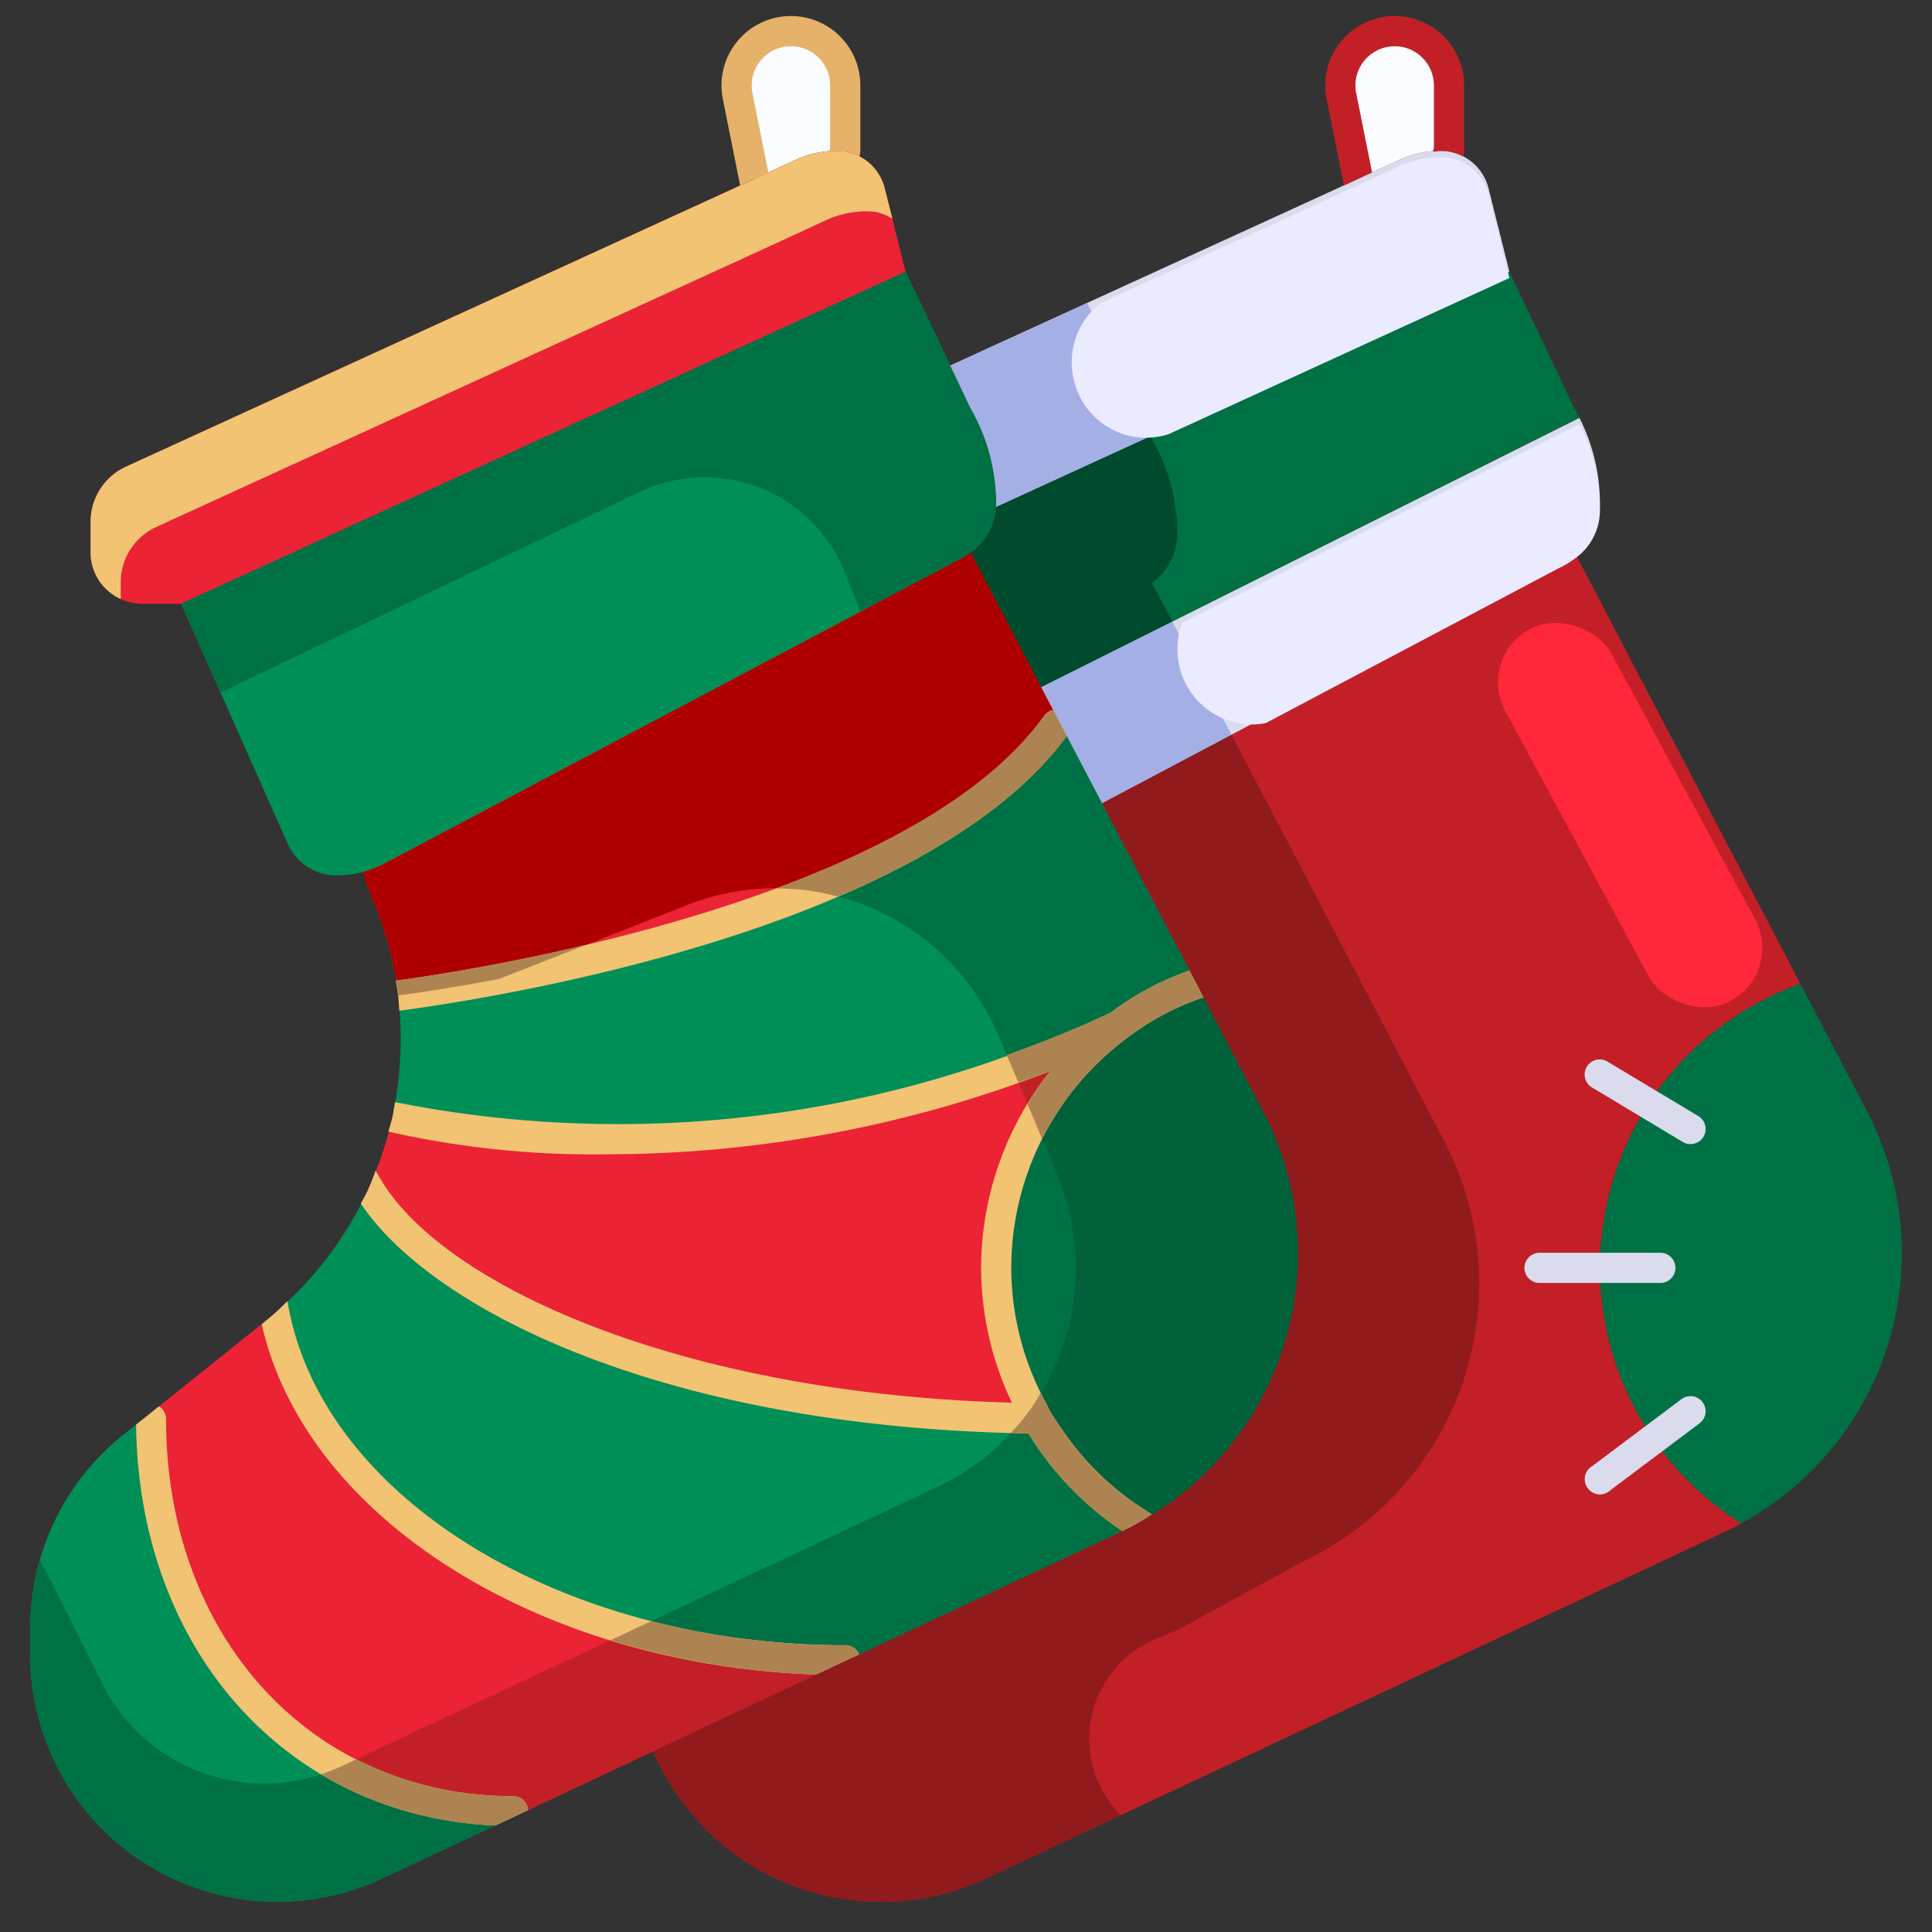 <svg xmlns="http://www.w3.org/2000/svg" viewBox="0 0 64 64"><rect x="0" y="0" width="64" height="64" fill="#333333" stroke="none"/><g id="_09-sock" data-name="09-sock"><path d="M28,2.8V5.02A2.635,2.635,0,0,0,27.72,5a3.22,3.22,0,0,0-1.37.3l-1.36.63-.56-2.77A1.8,1.8,0,1,1,28,2.8Z" style="fill:#fafcff"/><path d="M47.72,5a3.22,3.22,0,0,0-1.37.3l-1.37.63-.55-2.77A1.8,1.8,0,1,1,48,2.8V5.02A2.635,2.635,0,0,0,47.72,5Z" style="fill:#fafcff"/><path d="M54.61,36.57a9.876,9.876,0,0,1,5.03-3.98l2.19,4.19a10.175,10.175,0,0,1-4.15,13.68,9.685,9.685,0,0,1-2.91-2.79,9.964,9.964,0,0,1-.16-11.1Z" style="fill:#007145"/><path d="M52.16,18.3a2.85,2.85,0,0,1-.54.32L36.51,26.61l-1.4-2.67-.62-1.18,17.83-8.92A6.305,6.305,0,0,1,53,16.7,1.957,1.957,0,0,1,52.16,18.3Z" style="fill:#dbdbee"/><path d="M52.15,13.52a3.239,3.239,0,0,1,.17.32L34.49,22.76,32.16,18.3a1.937,1.937,0,0,0,.83-1.51H33L50,9Z" style="fill:#007145"/><path d="M44.98,5.93l1.37-.63A3.22,3.22,0,0,1,47.72,5a2.635,2.635,0,0,1,.28.02,1.641,1.641,0,0,1,1.31,1.22L50,9,33,16.79h-.01A.277.277,0,0,0,33,16.7a6.338,6.338,0,0,0-.85-3.18l-.67-1.41Z" style="fill:#dbdbee"/><path d="M32.16,18.3a2.85,2.85,0,0,1-.54.32L12.75,28.6a3.829,3.829,0,0,1-.73.29,3.639,3.639,0,0,1-.87.11,1.777,1.777,0,0,1-1.62-1.05L6,20,30,9l1.48,3.11.67,1.41A6.338,6.338,0,0,1,33,16.7a.277.277,0,0,1-.01.09A1.937,1.937,0,0,1,32.16,18.3Z" style="fill:#008f57"/><path d="M27.72,5a2.635,2.635,0,0,1,.28.02,1.641,1.641,0,0,1,1.31,1.22L30,9,6,20H4.71A1.707,1.707,0,0,1,3,18.29V17.28a2.014,2.014,0,0,1,1.17-1.82L24.99,5.93l1.36-.63A3.22,3.22,0,0,1,27.72,5Z" style="fill:#eb2335"/><path d="M5.17,17.46,25.99,7.93l1.36-.63A3.22,3.22,0,0,1,28.72,7a2.635,2.635,0,0,1,.28.02,1.618,1.618,0,0,1,.561.225l-.251-1A1.641,1.641,0,0,0,28,5.02,2.635,2.635,0,0,0,27.72,5a3.22,3.22,0,0,0-1.37.3l-1.36.63L4.17,15.46A2.014,2.014,0,0,0,3,17.28v1.01a1.687,1.687,0,0,0,1,1.552V19.28A2.014,2.014,0,0,1,5.17,17.46Z" style="fill:#f2c373"/><path d="M39.64,32.59l2.19,4.19a10.175,10.175,0,0,1-4.15,13.68A9.983,9.983,0,0,1,37,34.01,9.218,9.218,0,0,1,39.64,32.59Z" style="fill:#007145"/><path d="M5,47c0,7.19,4.81,13,12,13l.07.16-4.42,2.07A8.189,8.189,0,0,1,1,54.82v-.89a8.205,8.205,0,0,1,3.07-6.39l.83-.66Z" style="fill:#008f57"/><path d="M37.68,50.46a5.933,5.933,0,0,1-.56.29l-9.11,4.27L28,55c-9.17,0-17.58-4.76-18.91-11.49a11.931,11.931,0,0,0,3.12-4.14c2.3,3.8,10.69,7.49,22.13,7.62A9.91,9.91,0,0,0,37.68,50.46Z" style="fill:#008f57"/><path d="M36.51,26.61l3.13,5.98A9.218,9.218,0,0,0,37,34.01V34c-13,6-24,3-24,3a12.314,12.314,0,0,0,.19-4.02C15.08,32.73,30.31,30.56,35,24l.11-.06Z" style="fill:#008f57"/><path d="M21.64,58.01l-4.57,2.15L17,60C9.81,60,5,54.19,5,47l-.1-.12,3.87-3.1c.11-.09.22-.18.32-.27C10.42,50.24,18.83,55,28,55l.01.02Z" style="fill:#eb2335"/><path d="M37,34.01A9.943,9.943,0,0,0,33,42a9.828,9.828,0,0,0,1.34,4.99c-11.44-.13-19.83-3.82-22.13-7.62,0,0-.01,0,0-.01A11.692,11.692,0,0,0,13,37s11,3,24-3Z" style="fill:#eb2335"/><path d="M34.49,22.76l.62,1.18L35,24c-4.69,6.56-19.92,8.73-21.81,8.98a11.763,11.763,0,0,0-.95-3.44l-.22-.65a3.829,3.829,0,0,0,.73-.29l18.87-9.98a2.85,2.85,0,0,0,.54-.32Z" style="fill:#eb2335"/><path d="M37.68,50.46a10.176,10.176,0,0,0,4.15-13.68l-2.19-4.19-3.13-5.98,15.11-7.99a2.85,2.85,0,0,0,.54-.32l7.48,14.29a9.981,9.981,0,0,0-4.87,15.08,9.685,9.685,0,0,0,2.91,2.79,5.933,5.933,0,0,1-.56.29L32.65,62.23a8.193,8.193,0,0,1-11.01-4.22l6.37-2.99,9.11-4.27A5.933,5.933,0,0,0,37.68,50.46Z" style="fill:#c22026"/><path d="M53,49.5a.469.469,0,0,1-.35-.15.355.355,0,0,1-.11-.16A.406.406,0,0,1,52.5,49a.433.433,0,0,1,.04-.19.355.355,0,0,1,.11-.16.5.5,0,0,1,.54-.11.533.533,0,0,1,.27.27.433.433,0,0,1,.04.19.406.406,0,0,1-.04.19.533.533,0,0,1-.27.27A.406.406,0,0,1,53,49.5Z" style="fill:#dbdbee"/><path d="M32.15,13.52l-.67-1.41L30,9,6,20l1.306,2.941L21.183,16.3a5,5,0,0,1,6.8,2.653l.524,1.31L31.62,18.62a2.85,2.85,0,0,0,.54-.32,1.937,1.937,0,0,0,.83-1.51A.277.277,0,0,0,33,16.7,6.338,6.338,0,0,0,32.15,13.52Z" style="fill:#007145"/><path d="M45.452,5.713l-.531-2.65A1.3,1.3,0,1,1,47.5,2.8V4.919l-.036.108c.086-.006.169-.027.256-.027a2.635,2.635,0,0,1,.28.02,1.645,1.645,0,0,1,.467.16l.007-.022A.5.5,0,0,0,48.5,5V2.8a2.3,2.3,0,1,0-4.56.457l.578,2.885.462-.212Z" style="fill:#c22026"/><path d="M25.452,5.713l-.531-2.65A1.3,1.3,0,1,1,27.5,2.8V4.919l-.036.108c.086-.006.169-.027.256-.027a2.635,2.635,0,0,1,.28.02,1.645,1.645,0,0,1,.467.16l.007-.022A.5.5,0,0,0,28.5,5V2.8a2.3,2.3,0,1,0-4.56.457l.578,2.885.462-.212Z" style="fill:#e6b269"/><path d="M55,42.5H51a.5.5,0,0,1,0-1h4a.5.5,0,0,1,0,1Z" style="fill:#dbdbee"/><path d="M56,37.9a.5.5,0,0,1-.256-.071l-3-1.8a.5.5,0,1,1,.515-.857l3,1.8A.5.5,0,0,1,56,37.9Z" style="fill:#dbdbee"/><path d="M53,49.5a.5.5,0,0,1-.3-.9l3-2.251a.5.5,0,1,1,.6.8l-3,2.251A.5.5,0,0,1,53,49.5Z" style="fill:#dbdbee"/><path d="M41.83,36.78l-2.19-4.19A9.218,9.218,0,0,0,37,34.01a9.933,9.933,0,0,0-2.728,3.135l.745,1.77a7.988,7.988,0,0,1-.852,7.726c.061.115.109.237.175.349a9.91,9.91,0,0,0,3.34,3.47,10.176,10.176,0,0,0,4.15-13.68Z" style="fill:#00613b"/><path d="M11.239,58.541a6,6,0,0,1-7.855-2.773l-2.051-4.1A8.135,8.135,0,0,0,1,53.93v.89a8.184,8.184,0,0,0,11.65,7.41l4.42-2.07L17,60A11.72,11.72,0,0,1,11.239,58.541Z" style="fill:#007145"/><path d="M34.34,46.99c-.144,0-.281-.01-.424-.013a7.964,7.964,0,0,1-2.877,2.286L20.9,54.014A26.083,26.083,0,0,0,28,55l.01.02,9.11-4.27a5.933,5.933,0,0,0,.56-.29A9.91,9.91,0,0,1,34.34,46.99Z" style="fill:#007145"/><path d="M26.889,29.515a7.988,7.988,0,0,1,6.191,4.8l.461,1.094c1.133-.4,2.287-.868,3.459-1.409v.01a9.218,9.218,0,0,1,2.64-1.42l-3.13-5.98-1.4-2.67L35,24C33.3,26.376,30.218,28.174,26.889,29.515Z" style="fill:#007145"/><path d="M20.9,54.014l-9.607,4.5c-.019.009-.039.015-.058.024A11.72,11.72,0,0,0,17,60l.07.16,4.57-2.15,6.37-2.99L28,55A26.083,26.083,0,0,1,20.9,54.014Z" style="fill:#c22026"/><path d="M34.34,46.99c-.066-.112-.114-.234-.175-.349-.08.114-.162.226-.249.336C34.059,46.98,34.2,46.988,34.34,46.99Z" style="fill:#c22026"/><path d="M33.541,35.409l.731,1.736A9.933,9.933,0,0,1,37,34.01V34C35.828,34.541,34.674,35.006,33.541,35.409Z" style="fill:#c22026"/><path d="M22.661,30.022a7.951,7.951,0,0,1,4.228-.507C30.218,28.174,33.3,26.376,35,24l.11-.06-.62-1.18L32.16,18.3a2.85,2.85,0,0,1-.54.32L12.75,28.6a3.829,3.829,0,0,1-.73.29l.22.65a11.763,11.763,0,0,1,.95,3.44c.453-.06,1.68-.232,3.34-.547Z" style="fill:#ae0000"/><path d="M37.306,34.406a8.786,8.786,0,0,1,2.527-1.355l.04-.014-.233-.447-.232-.443a9.731,9.731,0,0,0-2.619,1.4,37.9,37.9,0,0,1-23.658,2.972.373.373,0,0,0-.048,0c-.027.162-.049.326-.083.486s-.09.321-.133.482h0a30.763,30.763,0,0,0,7.242.75,40.751,40.751,0,0,0,14.68-2.754A10.518,10.518,0,0,0,32.5,42a10.412,10.412,0,0,0,1.021,4.465c-10.906-.294-18.7-3.837-20.851-7.3a.47.47,0,0,0-.045-.082,3.022,3.022,0,0,1-.178-.306l0-.005c-.078.2-.144.4-.233.589-.01.01,0,.01,0,.01-.078.171-.175.333-.261.5,2.411,3.594,10.233,7.424,22.117,7.612a10.4,10.4,0,0,0,3.115,3.237,5.481,5.481,0,0,0,.5-.259c.164-.089.312-.2.47-.3-.066-.04-.13-.078-.206-.129a9.381,9.381,0,0,1-2.712-2.6c-.16-.229-.321-.456-.461-.7-.045-.078-.077-.164-.12-.243A9.382,9.382,0,0,1,33.5,42,9.5,9.5,0,0,1,37.306,34.406Z" style="fill:#f2c373"/><path d="M17,59.5C10.336,59.5,5.5,54.243,5.5,47a.491.491,0,0,0-.234-.413L4.9,46.88l-.392.312c.084,7.505,5.026,12.977,11.9,13.279l.664-.311.422-.2A.5.5,0,0,0,17,59.5Z" style="fill:#f2c373"/><path d="M28,54.5c-9.252,0-17.17-4.767-18.423-11.1-.024-.1-.037-.2-.053-.3-.146.138-.281.283-.434.414-.1.09-.21.18-.32.27l-.1.083c1.449,6.43,9.2,11.29,18.386,11.606l.957-.449.451-.212A.5.5,0,0,0,28,54.5Z" style="fill:#f2c373"/><path d="M13.228,33.478l.027,0c2.862-.379,17.317-2.591,22.084-9.1l-.229-.438-.222-.422a.5.5,0,0,0-.295.191c-4.555,6.372-19.751,8.548-21.446,8.773l-.035,0c.027.165.058.33.078.495S13.215,33.312,13.228,33.478Z" style="fill:#f2c373"/><path d="M38.15,50.165h0c-.158.1-.306.206-.47.3C37.844,50.371,37.992,50.262,38.15,50.165Z" style="fill:#ad8451"/><path d="M37.181,50.719a5.481,5.481,0,0,0,.5-.259,5.481,5.481,0,0,1-.5.259Z" style="fill:#ad8451"/><polygon points="39.408 32.147 39.408 32.147 39.64 32.59 39.408 32.147" style="fill:#ad8451"/><path d="M35.232,47.436c-.16-.229-.321-.456-.461-.7-.045-.078-.077-.164-.12-.243-.065-.118-.112-.244-.171-.364-.1.171-.2.346-.315.51-.08.114-.162.226-.249.336-.133.169-.281.326-.428.484.2.006.381.018.578.021a10.4,10.4,0,0,0,3.115,3.237,5.481,5.481,0,0,0,.5-.259c.164-.089.312-.2.47-.3-.066-.04-.13-.078-.206-.129A9.381,9.381,0,0,1,35.232,47.436Z" style="fill:#ad8451"/><path d="M34.519,37.733a9.443,9.443,0,0,1,2.787-3.327,8.786,8.786,0,0,1,2.527-1.355l.04-.014-.233-.447-.232-.443a9.731,9.731,0,0,0-2.619,1.4c-1.165.538-2.315,1-3.443,1.4l.2.462.188.448c.354-.126.7-.24,1.062-.379a10.608,10.608,0,0,0-.757,1.1l.238.564Z" style="fill:#ad8451"/><polygon points="17.492 59.961 17.492 59.961 17.07 60.16 17.492 59.961" style="fill:#ad8451"/><path d="M17,59.5a11.349,11.349,0,0,1-5.188-1.224l-.515.241c-.019.009-.039.015-.058.024a5.915,5.915,0,0,1-.606.235,12.206,12.206,0,0,0,5.773,1.695l.664-.311.422-.2A.5.5,0,0,0,17,59.5Z" style="fill:#ad8451"/><polygon points="28.461 54.808 28.461 54.808 28.01 55.02 28.461 54.808" style="fill:#ad8451"/><path d="M28,54.5a25.912,25.912,0,0,1-6.423-.8l-.673.316-.68.318a26.348,26.348,0,0,0,6.829,1.137l.957-.449.451-.212A.5.5,0,0,0,28,54.5Z" style="fill:#ad8451"/><polygon points="35.339 24.378 35.11 23.94 35.339 24.378 35.339 24.378" style="fill:#ad8451"/><polygon points="34.888 23.518 34.888 23.518 35.11 23.94 34.888 23.518" style="fill:#ad8451"/><path d="M13.112,32.485c.027.165.058.33.078.495-.02-.165-.051-.33-.078-.495Z" style="fill:#ad8451"/><path d="M19.393,31.307c-3.12.738-5.616,1.091-6.246,1.175l-.035,0c.027.165.058.33.078.495.453-.06,1.68-.232,3.34-.547Z" style="fill:#ad8451"/><path d="M35.339,24.378l-.229-.438-.222-.422a.5.5,0,0,0-.295.191c-1.8,2.517-5.261,4.378-8.894,5.724a8.13,8.13,0,0,1,1.19.082,8.389,8.389,0,0,1,.874.188C30.862,28.377,33.685,26.636,35.339,24.378Z" style="fill:#ad8451"/><polygon points="38.833 20.587 34.49 22.76 35.11 23.94 36.51 26.61 40.797 24.343 40.49 23.76 38.833 20.587" style="fill:#a4afe6"/><path d="M38.16,19.3a1.937,1.937,0,0,0,.83-1.51A.277.277,0,0,0,39,17.7a6.338,6.338,0,0,0-.85-3.18l-.035-.074L33,16.79h-.01a1.937,1.937,0,0,1-.83,1.51l2.33,4.46,4.343-2.173Z" style="fill:#004a2d"/><path d="M32.15,13.52A6.338,6.338,0,0,1,33,16.7a.277.277,0,0,1-.01.09H33l5.115-2.344L37.48,13.11l-1.464-3.076L31.48,12.11Z" style="fill:#a4afe6"/><path d="M47.83,37.78l-2.19-4.19-3.13-5.98-1.4-2.67-.313-.6L36.51,26.61l3.13,5.98,2.19,4.19a10.175,10.175,0,0,1-4.15,13.68,5.933,5.933,0,0,1-.56.29l-6.38,2.99-2.73,1.28-6.37,2.99a8.138,8.138,0,0,0,2.036,2.865,8.3,8.3,0,0,0,.924.725,8.219,8.219,0,0,0,6.272,1.23,8.013,8.013,0,0,0,1.827-.623l4.43-2.078h0a3.578,3.578,0,0,1,1.165-5.838L39,54l4.12-2.25a5.933,5.933,0,0,0,.56-.29,10.176,10.176,0,0,0,4.15-13.68Z" style="fill:#911a1c"/><rect x="52" y="20" width="4" height="14" rx="2" ry="2" transform="translate(-6.343 28.924) rotate(-28.391)" style="fill:#ff273a"/><path d="M35.724,13.035a2.445,2.445,0,0,0,2.988,1.348L50,9.21l-.69-2.76A1.641,1.641,0,0,0,48,5.23a2.635,2.635,0,0,0-.28-.02,3.22,3.22,0,0,0-1.37.3l-1.37.63-8.523,3.9A2.5,2.5,0,0,0,35.724,13.035Z" style="fill:#ebebff"/><path d="M52.16,18.51a1.957,1.957,0,0,0,.84-1.6,6.305,6.305,0,0,0-.68-2.86L39.162,20.632A2.492,2.492,0,0,0,41.5,24a2.576,2.576,0,0,0,.435-.049L51.62,18.83A2.85,2.85,0,0,0,52.16,18.51Z" style="fill:#ebebff"/></g></svg>